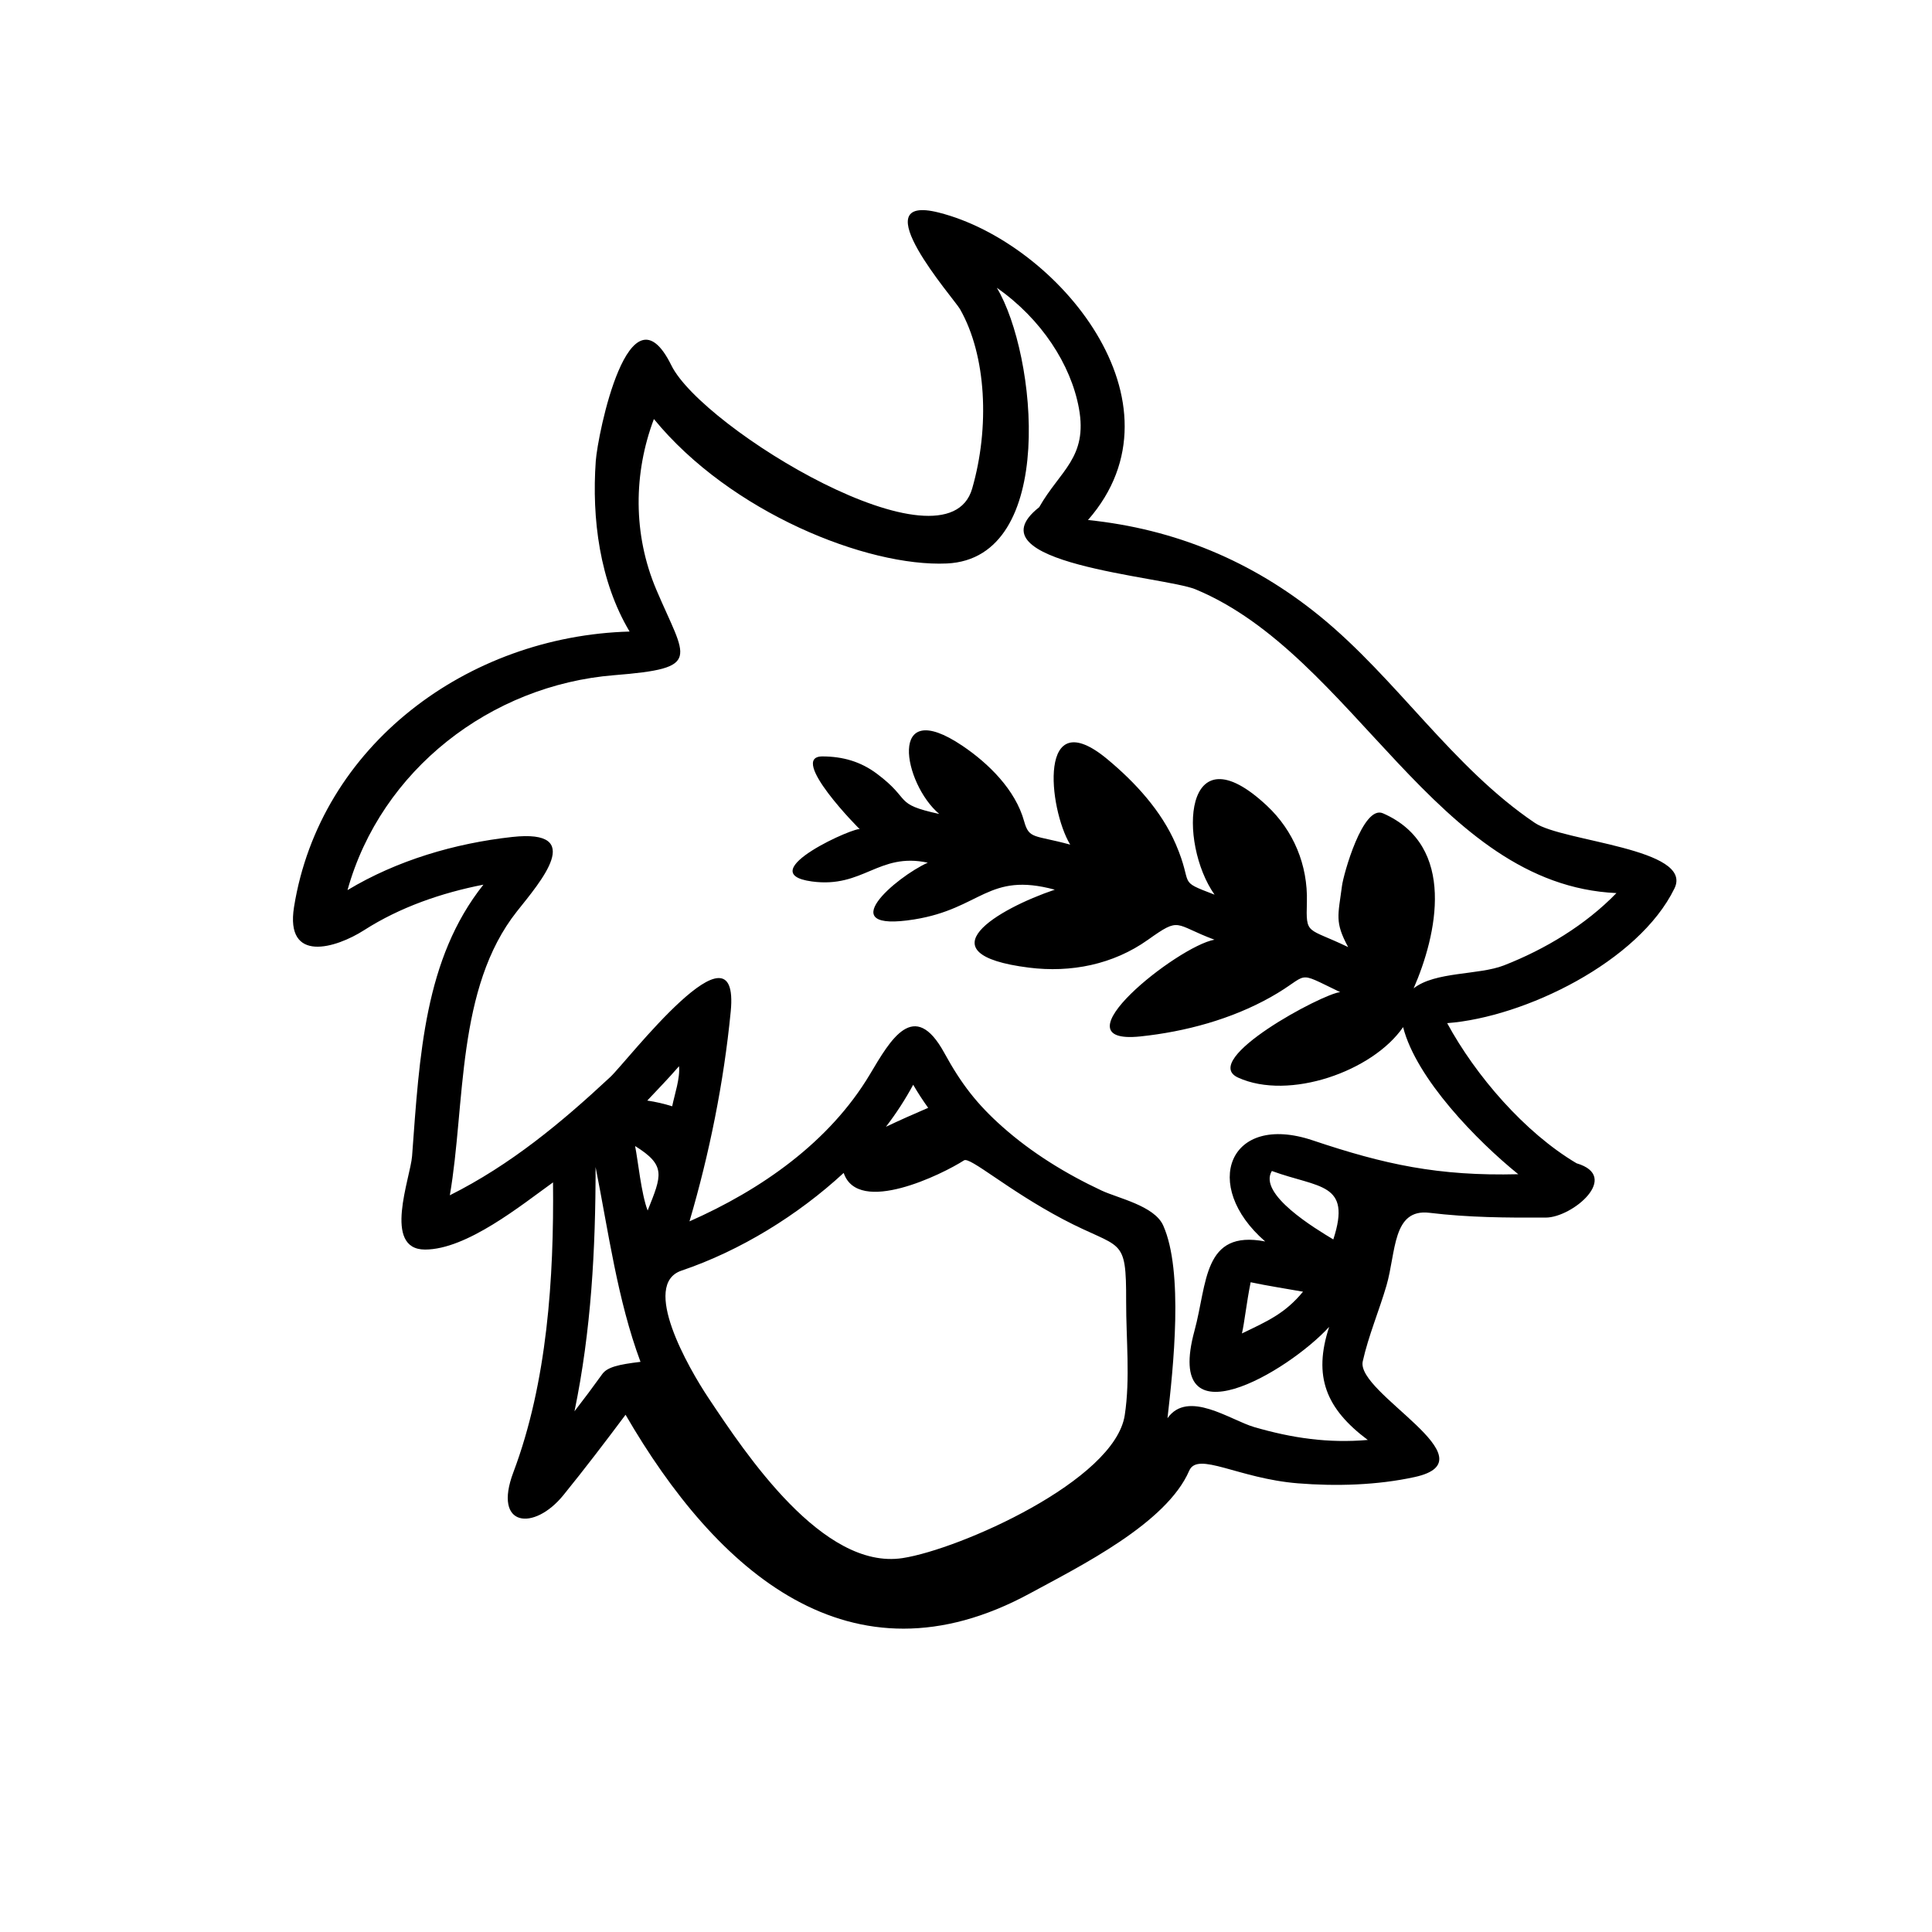 <?xml version="1.0" encoding="utf-8"?>
<!-- Generator: Adobe Illustrator 16.0.0, SVG Export Plug-In . SVG Version: 6.00 Build 0)  -->
<!DOCTYPE svg PUBLIC "-//W3C//DTD SVG 1.1//EN" "http://www.w3.org/Graphics/SVG/1.1/DTD/svg11.dtd">
<svg version="1.1" id="Layer_1" xmlns="http://www.w3.org/2000/svg" xmlns:xlink="http://www.w3.org/1999/xlink" x="0px" y="0px"
	 width="90px" height="90px" viewBox="0 0 90 90" enable-background="new 0 0 90 90" xml:space="preserve">
<path d="M16.96,43.332c1.676-1.074,3.614-1.741,5.559-2.121c-2.745,3.456-2.974,7.915-3.323,12.645
	c-0.074,1.005-1.392,4.353,0.605,4.353c1.939,0,4.478-2.064,5.961-3.129c0.046,4.44-0.267,9.311-1.848,13.506
	c-0.966,2.561,0.965,2.749,2.333,1.061c0.993-1.224,1.95-2.48,2.894-3.742c4.233,7.295,10.47,12.865,18.837,8.322
	c2.336-1.269,6.36-3.26,7.419-5.714c0.396-0.918,2.287,0.363,5.064,0.586c1.775,0.143,3.696,0.089,5.442-0.293
	c3.69-0.809-2.751-3.908-2.421-5.389c0.264-1.187,0.764-2.361,1.105-3.53c0.451-1.545,0.269-3.598,2.002-3.39
	c1.836,0.221,3.57,0.231,5.422,0.223c1.241-0.006,3.511-1.918,1.431-2.53c-2.418-1.43-4.701-4.083-6.027-6.528
	c3.612-0.275,8.925-2.861,10.588-6.276c0.91-1.869-5.198-2.171-6.5-3.05c-3.841-2.592-6.434-6.714-10.021-9.634
	c-3.156-2.569-6.751-4.06-10.799-4.478c4.783-5.466-1.423-12.926-6.95-14.322c-3.639-0.919,0.711,4.014,0.986,4.495
	c1.238,2.167,1.389,5.522,0.568,8.364c-1.185,4.105-12.562-2.8-14.01-5.737c-1.972-4.008-3.436,3.212-3.524,4.457
	c-0.19,2.675,0.182,5.6,1.576,7.939c-7.546,0.21-14.422,5.296-15.632,12.832C13.275,44.895,15.651,44.17,16.96,43.332z
	 M31.746,59.191c2.75-0.931,5.428-2.586,7.556-4.552c0.676,1.995,4.601,0.063,5.606-0.585c0.278-0.179,2.013,1.368,4.595,2.735
	c2.749,1.456,2.966,0.734,2.957,3.856c-0.004,1.723,0.196,3.577-0.065,5.278c-0.461,3.05-7.695,6.251-10.347,6.659
	c-3.719,0.572-7.31-4.857-9.034-7.442C32.045,63.688,29.852,59.833,31.746,59.191z M41.27,52.49c0.476-0.619,0.899-1.272,1.27-1.958
	c0.215,0.371,0.448,0.729,0.698,1.075C42.577,51.889,41.919,52.183,41.27,52.49z M31.313,51.535
	c-0.38-0.119-0.767-0.208-1.161-0.266c0.519-0.553,0.985-1.028,1.479-1.6C31.69,50.221,31.424,50.984,31.313,51.535z M30.17,56.391
	c-0.297-0.766-0.453-2.359-0.585-3.005C31.042,54.293,30.827,54.75,30.17,56.391z M26.762,65.743
	c0.778-3.753,0.983-7.554,0.983-11.376c0.599,3.006,1.017,6.187,2.092,9.073c-1.026,0.123-1.546,0.245-1.781,0.57
	C27.635,64.595,27.204,65.173,26.762,65.743z M16.188,41.465c1.561-5.604,6.679-9.551,12.423-10.012
	c4.143-0.333,3.346-0.726,1.965-3.979c-1.101-2.592-1.062-5.442-0.115-7.954c3.564,4.355,9.939,6.896,13.647,6.729
	c5.158-0.232,4.183-9.761,2.328-12.843c2.078,1.453,3.453,3.578,3.825,5.617c0.418,2.29-0.882,2.897-1.852,4.605
	c-3.336,2.628,5.831,3.221,7.286,3.826c7.388,3.07,11.2,13.772,19.605,14.149c-1.442,1.487-3.317,2.616-5.237,3.367
	c-1.181,0.462-3.205,0.279-4.21,1.071c1.075-2.465,2.031-6.641-1.429-8.154c-0.938-0.41-1.84,2.854-1.907,3.367
	c-0.183,1.403-0.349,1.691,0.285,2.865c-1.931-0.931-1.965-0.536-1.922-2.096c0.048-1.733-0.625-3.331-1.859-4.487
	c-3.916-3.667-4.149,1.717-2.442,4.141c-1.792-0.686-0.954-0.37-1.804-2.346c-0.67-1.557-1.893-2.886-3.181-3.957
	c-3.266-2.72-2.758,2.277-1.741,3.972c-1.675-0.459-1.911-0.241-2.145-1.087c-0.405-1.469-1.658-2.697-2.878-3.519
	c-3.524-2.372-2.75,1.773-1.076,3.178c-2.163-0.472-1.256-0.639-2.9-1.871c-0.765-0.573-1.593-0.806-2.537-0.81
	c-1.643-0.006,1.756,3.435,1.75,3.401c-0.043-0.218-5.172,2.03-2.241,2.425c2.392,0.322,3.096-1.368,5.393-0.876
	c-1.478,0.667-4.522,3.267-0.632,2.644c3.131-0.502,3.431-2.232,6.549-1.386c-2.641,0.893-6.239,2.996-1.208,3.631
	c1.958,0.247,3.926-0.143,5.547-1.296c1.542-1.096,1.191-0.714,3.099-0.005c-1.71,0.302-7.547,4.942-3.438,4.505
	c2.083-0.22,4.222-0.798,6.056-1.829c1.908-1.072,1.062-1.279,3.239-0.233c-0.801,0.059-6.581,3.148-4.756,3.981
	c2.369,1.081,6.27-0.29,7.687-2.352c0.614,2.406,3.447,5.303,5.364,6.853c-3.738,0.094-6.237-0.457-9.573-1.577
	c-3.909-1.312-5.224,2.1-2.216,4.709c-2.903-0.558-2.69,1.944-3.292,4.155c-1.453,5.338,4.344,1.932,6.273-0.176
	c-0.76,2.315-0.145,3.813,1.798,5.268c-1.834,0.158-3.515-0.082-5.294-0.601c-1.104-0.322-3.082-1.757-4.036-0.413
	c0.269-2.333,0.758-6.838-0.2-8.978c-0.411-0.918-2.099-1.266-2.869-1.626c-1.657-0.777-3.243-1.748-4.615-2.966
	c-1.181-1.046-1.924-2.004-2.709-3.44c-1.409-2.579-2.518-0.604-3.465,0.986c-1.889,3.171-5.087,5.39-8.409,6.855
	c0.923-3.133,1.6-6.478,1.921-9.777c0.446-4.581-4.839,2.336-5.606,3.049c-2.297,2.143-4.651,4.095-7.479,5.513
	c0.732-4.246,0.289-9.646,3.127-13.226c1.088-1.373,3.252-3.847-0.225-3.465C21.187,39.285,18.498,40.076,16.188,41.465z
	 M59.248,54.549c2.195,0.805,3.731,0.522,2.863,3.189C61.303,57.251,58.585,55.631,59.248,54.549z M60.7,60.172
	c-0.842,1.021-1.656,1.372-2.846,1.945c0.115-0.486,0.211-1.416,0.406-2.385C59.068,59.903,59.887,60.027,60.7,60.172z"/>
</svg>
